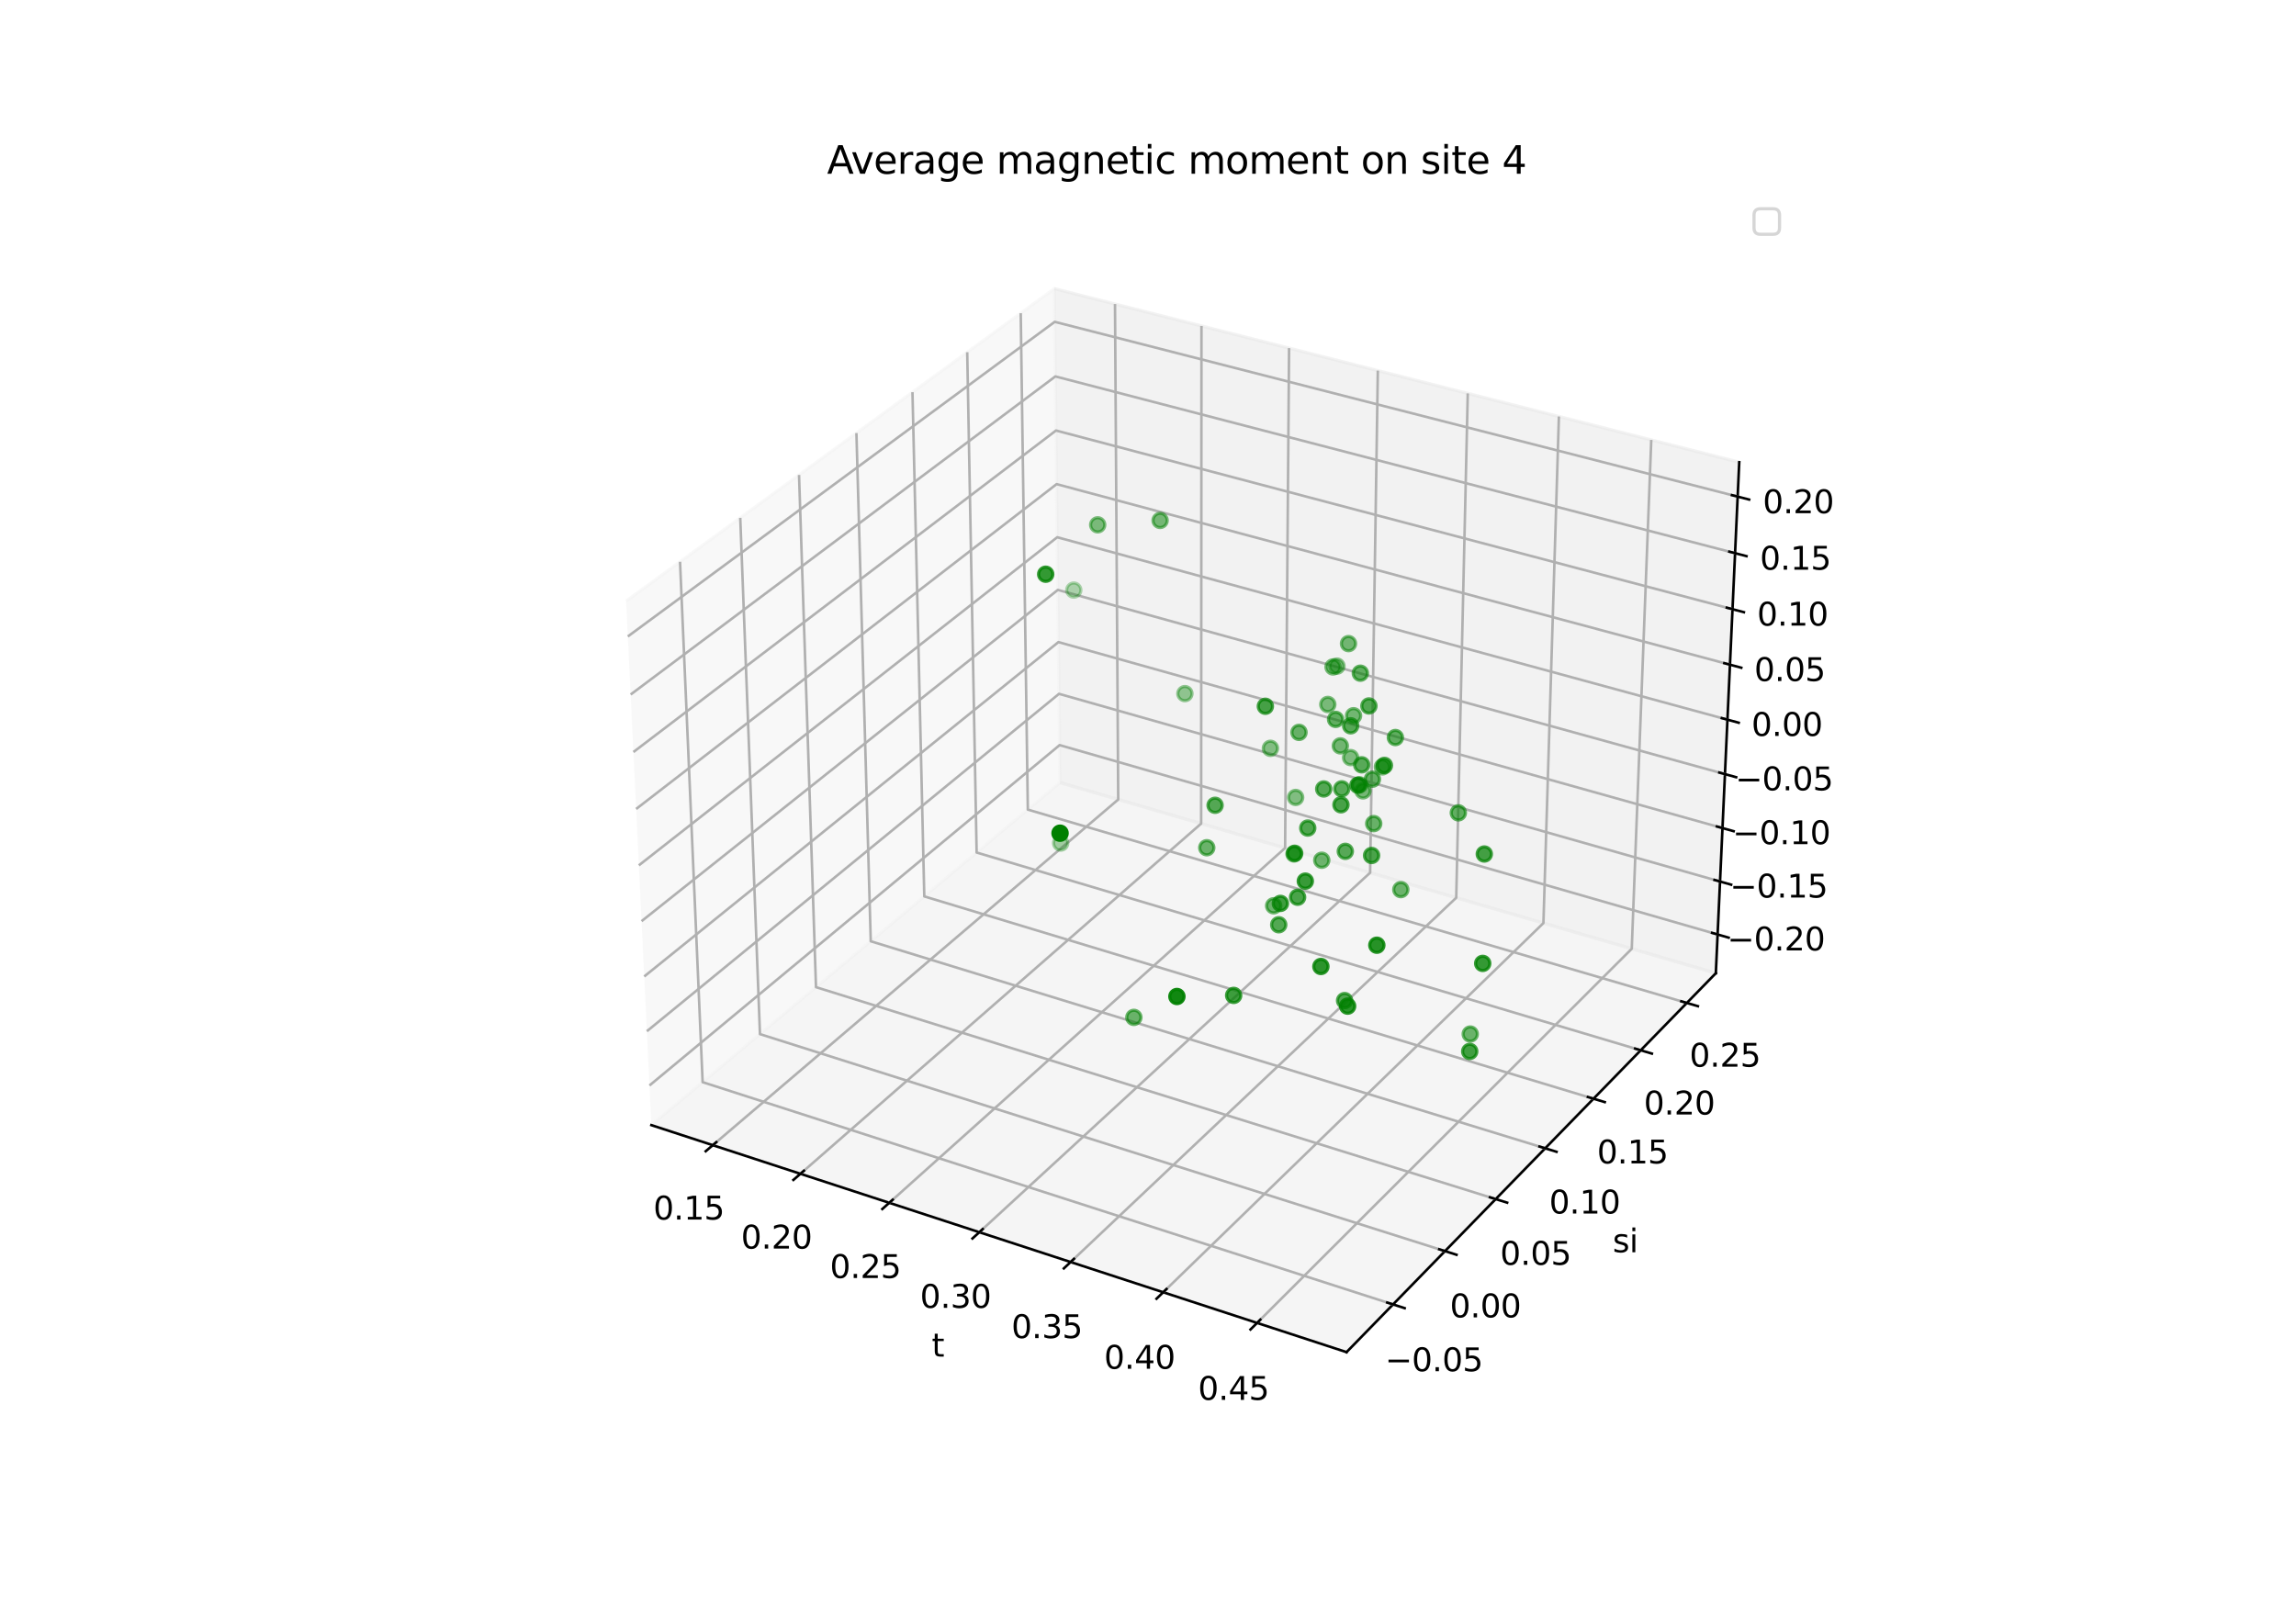 <?xml version="1.0" encoding="utf-8" standalone="no"?>
<!DOCTYPE svg PUBLIC "-//W3C//DTD SVG 1.1//EN"
  "http://www.w3.org/Graphics/SVG/1.1/DTD/svg11.dtd">
<svg xmlns:xlink="http://www.w3.org/1999/xlink" width="720pt" height="504pt" viewBox="0 0 720 504" xmlns="http://www.w3.org/2000/svg" version="1.1">
 <defs>
  <style type="text/css">*{stroke-linejoin: round; stroke-linecap: butt}</style>
 </defs>
 <g id="figure_1">
  <g id="patch_1">
   <path d="M 0 504 
L 720 504 
L 720 0 
L 0 0 
z
" style="fill: #ffffff"/>
  </g>
  <g id="patch_2">
   <path d="M 174.96 448.56 
L 563.04 448.56 
L 563.04 60.48 
L 174.96 60.48 
z
" style="fill: #ffffff"/>
  </g>
  <g id="pane3d_1">
   <g id="patch_3">
    <path d="M 204.263 352.872 
L 332.419 245.448 
L 330.638 90.525 
L 196.348 188.523 
" style="fill: #f2f2f2; opacity: 0.5; stroke: #f2f2f2; stroke-linejoin: miter"/>
   </g>
  </g>
  <g id="pane3d_2">
   <g id="patch_4">
    <path d="M 332.419 245.448 
L 538.065 305.222 
L 545.404 144.961 
L 330.638 90.525 
" style="fill: #e6e6e6; opacity: 0.5; stroke: #e6e6e6; stroke-linejoin: miter"/>
   </g>
  </g>
  <g id="pane3d_3">
   <g id="patch_5">
    <path d="M 204.263 352.872 
L 422.257 424.069 
L 538.065 305.222 
L 332.419 245.448 
" style="fill: #ececec; opacity: 0.5; stroke: #ececec; stroke-linejoin: miter"/>
   </g>
  </g>
  <g id="axis3d_1">
   <g id="line2d_1">
    <path d="M 204.263 352.872 
L 422.257 424.069 
" style="fill: none; stroke: #000000; stroke-width: 0.8; stroke-linecap: square"/>
   </g>
   <g id="text_1">
    <!-- t -->
    <g transform="translate(292.177 425.472) scale(0.1 -0.1)">
     <defs>
      <path id="DejaVuSans-74" d="M 1172 4494 
L 1172 3500 
L 2356 3500 
L 2356 3053 
L 1172 3053 
L 1172 1153 
Q 1172 725 1289 603 
Q 1406 481 1766 481 
L 2356 481 
L 2356 0 
L 1766 0 
Q 1100 0 847 248 
Q 594 497 594 1153 
L 594 3053 
L 172 3053 
L 172 3500 
L 594 3500 
L 594 4494 
L 1172 4494 
z
" transform="scale(0.016)"/>
     </defs>
     <use xlink:href="#DejaVuSans-74"/>
    </g>
   </g>
   <g id="Line3DCollection_1">
    <path d="M 223.521 359.162 
L 350.66 250.75 
L 349.651 95.344 
" style="fill: none; stroke: #b0b0b0; stroke-width: 0.8"/>
    <path d="M 251.001 368.137 
L 376.663 258.308 
L 376.768 102.217 
" style="fill: none; stroke: #b0b0b0; stroke-width: 0.8"/>
    <path d="M 278.857 377.235 
L 402.993 265.961 
L 404.239 109.18 
" style="fill: none; stroke: #b0b0b0; stroke-width: 0.8"/>
    <path d="M 307.097 386.458 
L 429.655 273.711 
L 432.073 116.235 
" style="fill: none; stroke: #b0b0b0; stroke-width: 0.8"/>
    <path d="M 335.729 395.809 
L 456.656 281.559 
L 460.276 123.384 
" style="fill: none; stroke: #b0b0b0; stroke-width: 0.8"/>
    <path d="M 364.76 405.29 
L 484.002 289.507 
L 488.855 130.628 
" style="fill: none; stroke: #b0b0b0; stroke-width: 0.8"/>
    <path d="M 394.2 414.906 
L 511.699 297.558 
L 517.818 137.969 
" style="fill: none; stroke: #b0b0b0; stroke-width: 0.8"/>
   </g>
   <g id="xtick_1">
    <g id="line2d_2">
     <path d="M 224.628 358.217 
L 221.302 361.054 
" style="fill: none; stroke: #000000; stroke-width: 0.8; stroke-linecap: square"/>
    </g>
    <g id="text_2">
     <!-- 0.15 -->
     <g transform="translate(204.872 382.481) scale(0.1 -0.1)">
      <defs>
       <path id="DejaVuSans-30" d="M 2034 4250 
Q 1547 4250 1301 3770 
Q 1056 3291 1056 2328 
Q 1056 1369 1301 889 
Q 1547 409 2034 409 
Q 2525 409 2770 889 
Q 3016 1369 3016 2328 
Q 3016 3291 2770 3770 
Q 2525 4250 2034 4250 
z
M 2034 4750 
Q 2819 4750 3233 4129 
Q 3647 3509 3647 2328 
Q 3647 1150 3233 529 
Q 2819 -91 2034 -91 
Q 1250 -91 836 529 
Q 422 1150 422 2328 
Q 422 3509 836 4129 
Q 1250 4750 2034 4750 
z
" transform="scale(0.016)"/>
       <path id="DejaVuSans-2e" d="M 684 794 
L 1344 794 
L 1344 0 
L 684 0 
L 684 794 
z
" transform="scale(0.016)"/>
       <path id="DejaVuSans-31" d="M 794 531 
L 1825 531 
L 1825 4091 
L 703 3866 
L 703 4441 
L 1819 4666 
L 2450 4666 
L 2450 531 
L 3481 531 
L 3481 0 
L 794 0 
L 794 531 
z
" transform="scale(0.016)"/>
       <path id="DejaVuSans-35" d="M 691 4666 
L 3169 4666 
L 3169 4134 
L 1269 4134 
L 1269 2991 
Q 1406 3038 1543 3061 
Q 1681 3084 1819 3084 
Q 2600 3084 3056 2656 
Q 3513 2228 3513 1497 
Q 3513 744 3044 326 
Q 2575 -91 1722 -91 
Q 1428 -91 1123 -41 
Q 819 9 494 109 
L 494 744 
Q 775 591 1075 516 
Q 1375 441 1709 441 
Q 2250 441 2565 725 
Q 2881 1009 2881 1497 
Q 2881 1984 2565 2268 
Q 2250 2553 1709 2553 
Q 1456 2553 1204 2497 
Q 953 2441 691 2322 
L 691 4666 
z
" transform="scale(0.016)"/>
      </defs>
      <use xlink:href="#DejaVuSans-30"/>
      <use xlink:href="#DejaVuSans-2e" x="63.623"/>
      <use xlink:href="#DejaVuSans-31" x="95.41"/>
      <use xlink:href="#DejaVuSans-35" x="159.033"/>
     </g>
    </g>
   </g>
   <g id="xtick_2">
    <g id="line2d_3">
     <path d="M 252.096 367.18 
L 248.806 370.055 
" style="fill: none; stroke: #000000; stroke-width: 0.8; stroke-linecap: square"/>
    </g>
    <g id="text_3">
     <!-- 0.20 -->
     <g transform="translate(232.372 391.586) scale(0.1 -0.1)">
      <defs>
       <path id="DejaVuSans-32" d="M 1228 531 
L 3431 531 
L 3431 0 
L 469 0 
L 469 531 
Q 828 903 1448 1529 
Q 2069 2156 2228 2338 
Q 2531 2678 2651 2914 
Q 2772 3150 2772 3378 
Q 2772 3750 2511 3984 
Q 2250 4219 1831 4219 
Q 1534 4219 1204 4116 
Q 875 4013 500 3803 
L 500 4441 
Q 881 4594 1212 4672 
Q 1544 4750 1819 4750 
Q 2544 4750 2975 4387 
Q 3406 4025 3406 3419 
Q 3406 3131 3298 2873 
Q 3191 2616 2906 2266 
Q 2828 2175 2409 1742 
Q 1991 1309 1228 531 
z
" transform="scale(0.016)"/>
      </defs>
      <use xlink:href="#DejaVuSans-30"/>
      <use xlink:href="#DejaVuSans-2e" x="63.623"/>
      <use xlink:href="#DejaVuSans-32" x="95.41"/>
      <use xlink:href="#DejaVuSans-30" x="159.033"/>
     </g>
    </g>
   </g>
   <g id="xtick_3">
    <g id="line2d_4">
     <path d="M 279.94 376.264 
L 276.688 379.179 
" style="fill: none; stroke: #000000; stroke-width: 0.8; stroke-linecap: square"/>
    </g>
    <g id="text_4">
     <!-- 0.25 -->
     <g transform="translate(260.248 400.816) scale(0.1 -0.1)">
      <use xlink:href="#DejaVuSans-30"/>
      <use xlink:href="#DejaVuSans-2e" x="63.623"/>
      <use xlink:href="#DejaVuSans-32" x="95.41"/>
      <use xlink:href="#DejaVuSans-35" x="159.033"/>
     </g>
    </g>
   </g>
   <g id="xtick_4">
    <g id="line2d_5">
     <path d="M 308.166 385.474 
L 304.954 388.429 
" style="fill: none; stroke: #000000; stroke-width: 0.8; stroke-linecap: square"/>
    </g>
    <g id="text_5">
     <!-- 0.30 -->
     <g transform="translate(288.51 410.174) scale(0.1 -0.1)">
      <defs>
       <path id="DejaVuSans-33" d="M 2597 2516 
Q 3050 2419 3304 2112 
Q 3559 1806 3559 1356 
Q 3559 666 3084 287 
Q 2609 -91 1734 -91 
Q 1441 -91 1130 -33 
Q 819 25 488 141 
L 488 750 
Q 750 597 1062 519 
Q 1375 441 1716 441 
Q 2309 441 2620 675 
Q 2931 909 2931 1356 
Q 2931 1769 2642 2001 
Q 2353 2234 1838 2234 
L 1294 2234 
L 1294 2753 
L 1863 2753 
Q 2328 2753 2575 2939 
Q 2822 3125 2822 3475 
Q 2822 3834 2567 4026 
Q 2313 4219 1838 4219 
Q 1578 4219 1281 4162 
Q 984 4106 628 3988 
L 628 4550 
Q 988 4650 1302 4700 
Q 1616 4750 1894 4750 
Q 2613 4750 3031 4423 
Q 3450 4097 3450 3541 
Q 3450 3153 3228 2886 
Q 3006 2619 2597 2516 
z
" transform="scale(0.016)"/>
      </defs>
      <use xlink:href="#DejaVuSans-30"/>
      <use xlink:href="#DejaVuSans-2e" x="63.623"/>
      <use xlink:href="#DejaVuSans-33" x="95.41"/>
      <use xlink:href="#DejaVuSans-30" x="159.033"/>
     </g>
    </g>
   </g>
   <g id="xtick_5">
    <g id="line2d_6">
     <path d="M 336.784 394.812 
L 333.613 397.808 
" style="fill: none; stroke: #000000; stroke-width: 0.8; stroke-linecap: square"/>
    </g>
    <g id="text_6">
     <!-- 0.35 -->
     <g transform="translate(317.165 419.662) scale(0.1 -0.1)">
      <use xlink:href="#DejaVuSans-30"/>
      <use xlink:href="#DejaVuSans-2e" x="63.623"/>
      <use xlink:href="#DejaVuSans-33" x="95.41"/>
      <use xlink:href="#DejaVuSans-35" x="159.033"/>
     </g>
    </g>
   </g>
   <g id="xtick_6">
    <g id="line2d_7">
     <path d="M 365.802 404.279 
L 362.673 407.317 
" style="fill: none; stroke: #000000; stroke-width: 0.8; stroke-linecap: square"/>
    </g>
    <g id="text_7">
     <!-- 0.40 -->
     <g transform="translate(346.221 429.282) scale(0.1 -0.1)">
      <defs>
       <path id="DejaVuSans-34" d="M 2419 4116 
L 825 1625 
L 2419 1625 
L 2419 4116 
z
M 2253 4666 
L 3047 4666 
L 3047 1625 
L 3713 1625 
L 3713 1100 
L 3047 1100 
L 3047 0 
L 2419 0 
L 2419 1100 
L 313 1100 
L 313 1709 
L 2253 4666 
z
" transform="scale(0.016)"/>
      </defs>
      <use xlink:href="#DejaVuSans-30"/>
      <use xlink:href="#DejaVuSans-2e" x="63.623"/>
      <use xlink:href="#DejaVuSans-34" x="95.41"/>
      <use xlink:href="#DejaVuSans-30" x="159.033"/>
     </g>
    </g>
   </g>
   <g id="xtick_7">
    <g id="line2d_8">
     <path d="M 395.227 413.88 
L 392.142 416.961 
" style="fill: none; stroke: #000000; stroke-width: 0.8; stroke-linecap: square"/>
    </g>
    <g id="text_8">
     <!-- 0.45 -->
     <g transform="translate(375.687 439.038) scale(0.1 -0.1)">
      <use xlink:href="#DejaVuSans-30"/>
      <use xlink:href="#DejaVuSans-2e" x="63.623"/>
      <use xlink:href="#DejaVuSans-34" x="95.41"/>
      <use xlink:href="#DejaVuSans-35" x="159.033"/>
     </g>
    </g>
   </g>
  </g>
  <g id="axis3d_2">
   <g id="line2d_9">
    <path d="M 538.065 305.222 
L 422.257 424.069 
" style="fill: none; stroke: #000000; stroke-width: 0.8; stroke-linecap: square"/>
   </g>
   <g id="text_9">
    <!-- si -->
    <g transform="translate(505.72 392.744) scale(0.1 -0.1)">
     <defs>
      <path id="DejaVuSans-73" d="M 2834 3397 
L 2834 2853 
Q 2591 2978 2328 3040 
Q 2066 3103 1784 3103 
Q 1356 3103 1142 2972 
Q 928 2841 928 2578 
Q 928 2378 1081 2264 
Q 1234 2150 1697 2047 
L 1894 2003 
Q 2506 1872 2764 1633 
Q 3022 1394 3022 966 
Q 3022 478 2636 193 
Q 2250 -91 1575 -91 
Q 1294 -91 989 -36 
Q 684 19 347 128 
L 347 722 
Q 666 556 975 473 
Q 1284 391 1588 391 
Q 1994 391 2212 530 
Q 2431 669 2431 922 
Q 2431 1156 2273 1281 
Q 2116 1406 1581 1522 
L 1381 1569 
Q 847 1681 609 1914 
Q 372 2147 372 2553 
Q 372 3047 722 3315 
Q 1072 3584 1716 3584 
Q 2034 3584 2315 3537 
Q 2597 3491 2834 3397 
z
" transform="scale(0.016)"/>
      <path id="DejaVuSans-69" d="M 603 3500 
L 1178 3500 
L 1178 0 
L 603 0 
L 603 3500 
z
M 603 4863 
L 1178 4863 
L 1178 4134 
L 603 4134 
L 603 4863 
z
" transform="scale(0.016)"/>
     </defs>
     <use xlink:href="#DejaVuSans-73"/>
     <use xlink:href="#DejaVuSans-69" x="52.1"/>
    </g>
   </g>
   <g id="Line3DCollection_2">
    <path d="M 213.25 176.189 
L 220.339 339.397 
L 436.84 409.103 
" style="fill: none; stroke: #b0b0b0; stroke-width: 0.8"/>
    <path d="M 232.134 162.408 
L 238.319 324.325 
L 453.132 392.384 
" style="fill: none; stroke: #b0b0b0; stroke-width: 0.8"/>
    <path d="M 250.567 148.957 
L 255.888 309.599 
L 469.031 376.067 
" style="fill: none; stroke: #b0b0b0; stroke-width: 0.8"/>
    <path d="M 268.564 135.824 
L 273.059 295.206 
L 484.552 360.14 
" style="fill: none; stroke: #b0b0b0; stroke-width: 0.8"/>
    <path d="M 286.14 122.997 
L 289.846 281.135 
L 499.707 344.586 
" style="fill: none; stroke: #b0b0b0; stroke-width: 0.8"/>
    <path d="M 303.31 110.467 
L 306.261 267.375 
L 514.51 329.395 
" style="fill: none; stroke: #b0b0b0; stroke-width: 0.8"/>
    <path d="M 320.088 98.223 
L 322.316 253.917 
L 528.972 314.553 
" style="fill: none; stroke: #b0b0b0; stroke-width: 0.8"/>
   </g>
   <g id="xtick_8">
    <g id="line2d_10">
     <path d="M 435.016 408.516 
L 440.493 410.279 
" style="fill: none; stroke: #000000; stroke-width: 0.8; stroke-linecap: square"/>
    </g>
    <g id="text_10">
     <!-- −0.05 -->
     <g transform="translate(434.336 430.054) scale(0.1 -0.1)">
      <defs>
       <path id="DejaVuSans-2212" d="M 678 2272 
L 4684 2272 
L 4684 1741 
L 678 1741 
L 678 2272 
z
" transform="scale(0.016)"/>
      </defs>
      <use xlink:href="#DejaVuSans-2212"/>
      <use xlink:href="#DejaVuSans-30" x="83.789"/>
      <use xlink:href="#DejaVuSans-2e" x="147.412"/>
      <use xlink:href="#DejaVuSans-30" x="179.199"/>
      <use xlink:href="#DejaVuSans-35" x="242.822"/>
     </g>
    </g>
   </g>
   <g id="xtick_9">
    <g id="line2d_11">
     <path d="M 451.323 391.811 
L 456.754 393.531 
" style="fill: none; stroke: #000000; stroke-width: 0.8; stroke-linecap: square"/>
    </g>
    <g id="text_11">
     <!-- 0.00 -->
     <g transform="translate(454.667 413.165) scale(0.1 -0.1)">
      <use xlink:href="#DejaVuSans-30"/>
      <use xlink:href="#DejaVuSans-2e" x="63.623"/>
      <use xlink:href="#DejaVuSans-30" x="95.41"/>
      <use xlink:href="#DejaVuSans-30" x="159.033"/>
     </g>
    </g>
   </g>
   <g id="xtick_10">
    <g id="line2d_12">
     <path d="M 467.238 375.508 
L 472.623 377.187 
" style="fill: none; stroke: #000000; stroke-width: 0.8; stroke-linecap: square"/>
    </g>
    <g id="text_12">
     <!-- 0.05 -->
     <g transform="translate(470.42 396.683) scale(0.1 -0.1)">
      <use xlink:href="#DejaVuSans-30"/>
      <use xlink:href="#DejaVuSans-2e" x="63.623"/>
      <use xlink:href="#DejaVuSans-30" x="95.41"/>
      <use xlink:href="#DejaVuSans-35" x="159.033"/>
     </g>
    </g>
   </g>
   <g id="xtick_11">
    <g id="line2d_13">
     <path d="M 482.773 359.593 
L 488.113 361.233 
" style="fill: none; stroke: #000000; stroke-width: 0.8; stroke-linecap: square"/>
    </g>
    <g id="text_13">
     <!-- 0.10 -->
     <g transform="translate(485.798 380.594) scale(0.1 -0.1)">
      <use xlink:href="#DejaVuSans-30"/>
      <use xlink:href="#DejaVuSans-2e" x="63.623"/>
      <use xlink:href="#DejaVuSans-31" x="95.41"/>
      <use xlink:href="#DejaVuSans-30" x="159.033"/>
     </g>
    </g>
   </g>
   <g id="xtick_12">
    <g id="line2d_14">
     <path d="M 497.943 344.053 
L 503.239 345.654 
" style="fill: none; stroke: #000000; stroke-width: 0.8; stroke-linecap: square"/>
    </g>
    <g id="text_14">
     <!-- 0.15 -->
     <g transform="translate(500.813 364.884) scale(0.1 -0.1)">
      <use xlink:href="#DejaVuSans-30"/>
      <use xlink:href="#DejaVuSans-2e" x="63.623"/>
      <use xlink:href="#DejaVuSans-31" x="95.41"/>
      <use xlink:href="#DejaVuSans-35" x="159.033"/>
     </g>
    </g>
   </g>
   <g id="xtick_13">
    <g id="line2d_15">
     <path d="M 512.761 328.874 
L 518.013 330.438 
" style="fill: none; stroke: #000000; stroke-width: 0.8; stroke-linecap: square"/>
    </g>
    <g id="text_15">
     <!-- 0.20 -->
     <g transform="translate(515.479 349.539) scale(0.1 -0.1)">
      <use xlink:href="#DejaVuSans-30"/>
      <use xlink:href="#DejaVuSans-2e" x="63.623"/>
      <use xlink:href="#DejaVuSans-32" x="95.41"/>
      <use xlink:href="#DejaVuSans-30" x="159.033"/>
     </g>
    </g>
   </g>
   <g id="xtick_14">
    <g id="line2d_16">
     <path d="M 527.237 314.044 
L 532.447 315.572 
" style="fill: none; stroke: #000000; stroke-width: 0.8; stroke-linecap: square"/>
    </g>
    <g id="text_16">
     <!-- 0.25 -->
     <g transform="translate(529.808 334.546) scale(0.1 -0.1)">
      <use xlink:href="#DejaVuSans-30"/>
      <use xlink:href="#DejaVuSans-2e" x="63.623"/>
      <use xlink:href="#DejaVuSans-32" x="95.41"/>
      <use xlink:href="#DejaVuSans-35" x="159.033"/>
     </g>
    </g>
   </g>
  </g>
  <g id="axis3d_3">
   <g id="line2d_17">
    <path d="M 538.065 305.222 
L 545.404 144.961 
" style="fill: none; stroke: #000000; stroke-width: 0.8; stroke-linecap: square"/>
   </g>
   <g id="Line3DCollection_3">
    <path d="M 538.621 293.078 
L 332.284 233.686 
L 203.664 340.438 
" style="fill: none; stroke: #b0b0b0; stroke-width: 0.8"/>
    <path d="M 539.382 276.468 
L 332.099 217.605 
L 202.845 323.426 
" style="fill: none; stroke: #b0b0b0; stroke-width: 0.8"/>
    <path d="M 540.15 259.704 
L 331.913 201.38 
L 202.018 306.25 
" style="fill: none; stroke: #b0b0b0; stroke-width: 0.8"/>
    <path d="M 540.924 242.784 
L 331.724 185.012 
L 201.182 288.907 
" style="fill: none; stroke: #b0b0b0; stroke-width: 0.8"/>
    <path d="M 541.706 225.704 
L 331.535 168.497 
L 200.339 271.395 
" style="fill: none; stroke: #b0b0b0; stroke-width: 0.8"/>
    <path d="M 542.496 208.464 
L 331.343 151.834 
L 199.488 253.712 
" style="fill: none; stroke: #b0b0b0; stroke-width: 0.8"/>
    <path d="M 543.293 191.06 
L 331.15 135.021 
L 198.628 235.855 
" style="fill: none; stroke: #b0b0b0; stroke-width: 0.8"/>
    <path d="M 544.098 173.491 
L 330.954 118.056 
L 197.759 217.821 
" style="fill: none; stroke: #b0b0b0; stroke-width: 0.8"/>
    <path d="M 544.91 155.753 
L 330.758 100.936 
L 196.882 199.608 
" style="fill: none; stroke: #b0b0b0; stroke-width: 0.8"/>
   </g>
   <g id="xtick_15">
    <g id="line2d_18">
     <path d="M 536.889 292.579 
L 542.089 294.076 
" style="fill: none; stroke: #000000; stroke-width: 0.8; stroke-linecap: square"/>
    </g>
    <g id="text_17">
     <!-- −0.20 -->
     <g transform="translate(541.625 298.085) scale(0.1 -0.1)">
      <use xlink:href="#DejaVuSans-2212"/>
      <use xlink:href="#DejaVuSans-30" x="83.789"/>
      <use xlink:href="#DejaVuSans-2e" x="147.412"/>
      <use xlink:href="#DejaVuSans-32" x="179.199"/>
      <use xlink:href="#DejaVuSans-30" x="242.822"/>
     </g>
    </g>
   </g>
   <g id="xtick_16">
    <g id="line2d_19">
     <path d="M 537.642 275.974 
L 542.867 277.458 
" style="fill: none; stroke: #000000; stroke-width: 0.8; stroke-linecap: square"/>
    </g>
    <g id="text_18">
     <!-- −0.15 -->
     <g transform="translate(542.469 281.498) scale(0.1 -0.1)">
      <use xlink:href="#DejaVuSans-2212"/>
      <use xlink:href="#DejaVuSans-30" x="83.789"/>
      <use xlink:href="#DejaVuSans-2e" x="147.412"/>
      <use xlink:href="#DejaVuSans-31" x="179.199"/>
      <use xlink:href="#DejaVuSans-35" x="242.822"/>
     </g>
    </g>
   </g>
   <g id="xtick_17">
    <g id="line2d_20">
     <path d="M 538.401 259.215 
L 543.651 260.685 
" style="fill: none; stroke: #000000; stroke-width: 0.8; stroke-linecap: square"/>
    </g>
    <g id="text_19">
     <!-- −0.10 -->
     <g transform="translate(543.32 264.757) scale(0.1 -0.1)">
      <use xlink:href="#DejaVuSans-2212"/>
      <use xlink:href="#DejaVuSans-30" x="83.789"/>
      <use xlink:href="#DejaVuSans-2e" x="147.412"/>
      <use xlink:href="#DejaVuSans-31" x="179.199"/>
      <use xlink:href="#DejaVuSans-30" x="242.822"/>
     </g>
    </g>
   </g>
   <g id="xtick_18">
    <g id="line2d_21">
     <path d="M 539.167 242.299 
L 544.443 243.755 
" style="fill: none; stroke: #000000; stroke-width: 0.8; stroke-linecap: square"/>
    </g>
    <g id="text_20">
     <!-- −0.05 -->
     <g transform="translate(544.18 247.86) scale(0.1 -0.1)">
      <use xlink:href="#DejaVuSans-2212"/>
      <use xlink:href="#DejaVuSans-30" x="83.789"/>
      <use xlink:href="#DejaVuSans-2e" x="147.412"/>
      <use xlink:href="#DejaVuSans-30" x="179.199"/>
      <use xlink:href="#DejaVuSans-35" x="242.822"/>
     </g>
    </g>
   </g>
   <g id="xtick_19">
    <g id="line2d_22">
     <path d="M 539.941 225.224 
L 545.242 226.667 
" style="fill: none; stroke: #000000; stroke-width: 0.8; stroke-linecap: square"/>
    </g>
    <g id="text_21">
     <!-- 0.00 -->
     <g transform="translate(549.237 230.805) scale(0.1 -0.1)">
      <use xlink:href="#DejaVuSans-30"/>
      <use xlink:href="#DejaVuSans-2e" x="63.623"/>
      <use xlink:href="#DejaVuSans-30" x="95.41"/>
      <use xlink:href="#DejaVuSans-30" x="159.033"/>
     </g>
    </g>
   </g>
   <g id="xtick_20">
    <g id="line2d_23">
     <path d="M 540.722 207.988 
L 546.049 209.417 
" style="fill: none; stroke: #000000; stroke-width: 0.8; stroke-linecap: square"/>
    </g>
    <g id="text_22">
     <!-- 0.05 -->
     <g transform="translate(550.113 213.589) scale(0.1 -0.1)">
      <use xlink:href="#DejaVuSans-30"/>
      <use xlink:href="#DejaVuSans-2e" x="63.623"/>
      <use xlink:href="#DejaVuSans-30" x="95.41"/>
      <use xlink:href="#DejaVuSans-35" x="159.033"/>
     </g>
    </g>
   </g>
   <g id="xtick_21">
    <g id="line2d_24">
     <path d="M 541.51 190.589 
L 546.864 192.003 
" style="fill: none; stroke: #000000; stroke-width: 0.8; stroke-linecap: square"/>
    </g>
    <g id="text_23">
     <!-- 0.10 -->
     <g transform="translate(550.997 196.21) scale(0.1 -0.1)">
      <use xlink:href="#DejaVuSans-30"/>
      <use xlink:href="#DejaVuSans-2e" x="63.623"/>
      <use xlink:href="#DejaVuSans-31" x="95.41"/>
      <use xlink:href="#DejaVuSans-30" x="159.033"/>
     </g>
    </g>
   </g>
   <g id="xtick_22">
    <g id="line2d_25">
     <path d="M 542.306 173.025 
L 547.686 174.424 
" style="fill: none; stroke: #000000; stroke-width: 0.8; stroke-linecap: square"/>
    </g>
    <g id="text_24">
     <!-- 0.15 -->
     <g transform="translate(551.889 178.667) scale(0.1 -0.1)">
      <use xlink:href="#DejaVuSans-30"/>
      <use xlink:href="#DejaVuSans-2e" x="63.623"/>
      <use xlink:href="#DejaVuSans-31" x="95.41"/>
      <use xlink:href="#DejaVuSans-35" x="159.033"/>
     </g>
    </g>
   </g>
   <g id="xtick_23">
    <g id="line2d_26">
     <path d="M 543.109 155.292 
L 548.516 156.676 
" style="fill: none; stroke: #000000; stroke-width: 0.8; stroke-linecap: square"/>
    </g>
    <g id="text_25">
     <!-- 0.20 -->
     <g transform="translate(552.79 160.956) scale(0.1 -0.1)">
      <use xlink:href="#DejaVuSans-30"/>
      <use xlink:href="#DejaVuSans-2e" x="63.623"/>
      <use xlink:href="#DejaVuSans-32" x="95.41"/>
      <use xlink:href="#DejaVuSans-30" x="159.033"/>
     </g>
    </g>
   </g>
  </g>
  <g id="axes_1">
   <g id="Path3DCollection_1">
    <defs>
     <path id="C0_0_f63c7f9930" d="M 0 2.236 
C 0.593 2.236 1.162 2 1.581 1.581 
C 2 1.162 2.236 0.593 2.236 -0 
C 2.236 -0.593 2 -1.162 1.581 -1.581 
C 1.162 -2 0.593 -2.236 0 -2.236 
C -0.593 -2.236 -1.162 -2 -1.581 -1.581 
C -2 -1.162 -2.236 -0.593 -2.236 0 
C -2.236 0.593 -2 1.162 -1.581 1.581 
C -1.162 2 -0.593 2.236 0 2.236 
z
"/>
    </defs>
    <g clip-path="url(#pe83f31dc68)">
     <use xlink:href="#C0_0_f63c7f9930" x="336.727" y="185.07" style="fill: #008000; fill-opacity: 0.3; stroke: #008000; stroke-opacity: 0.3"/>
    </g>
    <g clip-path="url(#pe83f31dc68)">
     <use xlink:href="#C0_0_f63c7f9930" x="332.614" y="264.409" style="fill: #008000; fill-opacity: 0.341; stroke: #008000; stroke-opacity: 0.341"/>
    </g>
    <g clip-path="url(#pe83f31dc68)">
     <use xlink:href="#C0_0_f63c7f9930" x="371.571" y="217.535" style="fill: #008000; fill-opacity: 0.409; stroke: #008000; stroke-opacity: 0.409"/>
    </g>
    <g clip-path="url(#pe83f31dc68)">
     <use xlink:href="#C0_0_f63c7f9930" x="419.243" y="208.917" style="fill: #008000; fill-opacity: 0.458; stroke: #008000; stroke-opacity: 0.458"/>
    </g>
    <g clip-path="url(#pe83f31dc68)">
     <use xlink:href="#C0_0_f63c7f9930" x="398.388" y="234.691" style="fill: #008000; fill-opacity: 0.462; stroke: #008000; stroke-opacity: 0.462"/>
    </g>
    <g clip-path="url(#pe83f31dc68)">
     <use xlink:href="#C0_0_f63c7f9930" x="406.298" y="250.102" style="fill: #008000; fill-opacity: 0.467; stroke: #008000; stroke-opacity: 0.467"/>
    </g>
    <g clip-path="url(#pe83f31dc68)">
     <use xlink:href="#C0_0_f63c7f9930" x="423.536" y="237.603" style="fill: #008000; fill-opacity: 0.479; stroke: #008000; stroke-opacity: 0.479"/>
    </g>
    <g clip-path="url(#pe83f31dc68)">
     <use xlink:href="#C0_0_f63c7f9930" x="344.224" y="164.6" style="fill: #008000; fill-opacity: 0.495; stroke: #008000; stroke-opacity: 0.495"/>
    </g>
    <g clip-path="url(#pe83f31dc68)">
     <use xlink:href="#C0_0_f63c7f9930" x="416.381" y="220.933" style="fill: #008000; fill-opacity: 0.502; stroke: #008000; stroke-opacity: 0.502"/>
    </g>
    <g clip-path="url(#pe83f31dc68)">
     <use xlink:href="#C0_0_f63c7f9930" x="363.798" y="163.223" style="fill: #008000; fill-opacity: 0.513; stroke: #008000; stroke-opacity: 0.513"/>
    </g>
    <g clip-path="url(#pe83f31dc68)">
     <use xlink:href="#C0_0_f63c7f9930" x="427.424" y="248.037" style="fill: #008000; fill-opacity: 0.518; stroke: #008000; stroke-opacity: 0.518"/>
    </g>
    <g clip-path="url(#pe83f31dc68)">
     <use xlink:href="#C0_0_f63c7f9930" x="418.025" y="209.177" style="fill: #008000; fill-opacity: 0.52; stroke: #008000; stroke-opacity: 0.52"/>
    </g>
    <g clip-path="url(#pe83f31dc68)">
     <use xlink:href="#C0_0_f63c7f9930" x="433.509" y="240.52" style="fill: #008000; fill-opacity: 0.527; stroke: #008000; stroke-opacity: 0.527"/>
    </g>
    <g clip-path="url(#pe83f31dc68)">
     <use xlink:href="#C0_0_f63c7f9930" x="422.875" y="201.857" style="fill: #008000; fill-opacity: 0.528; stroke: #008000; stroke-opacity: 0.528"/>
    </g>
    <g clip-path="url(#pe83f31dc68)">
     <use xlink:href="#C0_0_f63c7f9930" x="424.457" y="224.467" style="fill: #008000; fill-opacity: 0.53; stroke: #008000; stroke-opacity: 0.53"/>
    </g>
    <g clip-path="url(#pe83f31dc68)">
     <use xlink:href="#C0_0_f63c7f9930" x="420.313" y="233.922" style="fill: #008000; fill-opacity: 0.533; stroke: #008000; stroke-opacity: 0.533"/>
    </g>
    <g clip-path="url(#pe83f31dc68)">
     <use xlink:href="#C0_0_f63c7f9930" x="405.789" y="267.821" style="fill: #008000; fill-opacity: 0.544; stroke: #008000; stroke-opacity: 0.544"/>
    </g>
    <g clip-path="url(#pe83f31dc68)">
     <use xlink:href="#C0_0_f63c7f9930" x="414.491" y="269.792" style="fill: #008000; fill-opacity: 0.547; stroke: #008000; stroke-opacity: 0.547"/>
    </g>
    <g clip-path="url(#pe83f31dc68)">
     <use xlink:href="#C0_0_f63c7f9930" x="439.282" y="279.005" style="fill: #008000; fill-opacity: 0.559; stroke: #008000; stroke-opacity: 0.559"/>
    </g>
    <g clip-path="url(#pe83f31dc68)">
     <use xlink:href="#C0_0_f63c7f9930" x="399.411" y="284.078" style="fill: #008000; fill-opacity: 0.568; stroke: #008000; stroke-opacity: 0.568"/>
    </g>
    <g clip-path="url(#pe83f31dc68)">
     <use xlink:href="#C0_0_f63c7f9930" x="378.434" y="265.871" style="fill: #008000; fill-opacity: 0.568; stroke: #008000; stroke-opacity: 0.568"/>
    </g>
    <g clip-path="url(#pe83f31dc68)">
     <use xlink:href="#C0_0_f63c7f9930" x="430.781" y="258.3" style="fill: #008000; fill-opacity: 0.569; stroke: #008000; stroke-opacity: 0.569"/>
    </g>
    <g clip-path="url(#pe83f31dc68)">
     <use xlink:href="#C0_0_f63c7f9930" x="461.051" y="324.308" style="fill: #008000; fill-opacity: 0.569; stroke: #008000; stroke-opacity: 0.569"/>
    </g>
    <g clip-path="url(#pe83f31dc68)">
     <use xlink:href="#C0_0_f63c7f9930" x="355.568" y="319.08" style="fill: #008000; fill-opacity: 0.571; stroke: #008000; stroke-opacity: 0.571"/>
    </g>
    <g clip-path="url(#pe83f31dc68)">
     <use xlink:href="#C0_0_f63c7f9930" x="407.353" y="229.696" style="fill: #008000; fill-opacity: 0.572; stroke: #008000; stroke-opacity: 0.572"/>
    </g>
    <g clip-path="url(#pe83f31dc68)">
     <use xlink:href="#C0_0_f63c7f9930" x="426.299" y="246.148" style="fill: #008000; fill-opacity: 0.58; stroke: #008000; stroke-opacity: 0.58"/>
    </g>
    <g clip-path="url(#pe83f31dc68)">
     <use xlink:href="#C0_0_f63c7f9930" x="430.375" y="244.371" style="fill: #008000; fill-opacity: 0.591; stroke: #008000; stroke-opacity: 0.591"/>
    </g>
    <g clip-path="url(#pe83f31dc68)">
     <use xlink:href="#C0_0_f63c7f9930" x="418.83" y="225.619" style="fill: #008000; fill-opacity: 0.6; stroke: #008000; stroke-opacity: 0.6"/>
    </g>
    <g clip-path="url(#pe83f31dc68)">
     <use xlink:href="#C0_0_f63c7f9930" x="457.317" y="254.929" style="fill: #008000; fill-opacity: 0.601; stroke: #008000; stroke-opacity: 0.601"/>
    </g>
    <g clip-path="url(#pe83f31dc68)">
     <use xlink:href="#C0_0_f63c7f9930" x="426.591" y="211.133" style="fill: #008000; fill-opacity: 0.604; stroke: #008000; stroke-opacity: 0.604"/>
    </g>
    <g clip-path="url(#pe83f31dc68)">
     <use xlink:href="#C0_0_f63c7f9930" x="437.577" y="231.31" style="fill: #008000; fill-opacity: 0.609; stroke: #008000; stroke-opacity: 0.609"/>
    </g>
    <g clip-path="url(#pe83f31dc68)">
     <use xlink:href="#C0_0_f63c7f9930" x="420.759" y="247.395" style="fill: #008000; fill-opacity: 0.631; stroke: #008000; stroke-opacity: 0.631"/>
    </g>
    <g clip-path="url(#pe83f31dc68)">
     <use xlink:href="#C0_0_f63c7f9930" x="427.017" y="239.863" style="fill: #008000; fill-opacity: 0.634; stroke: #008000; stroke-opacity: 0.634"/>
    </g>
    <g clip-path="url(#pe83f31dc68)">
     <use xlink:href="#C0_0_f63c7f9930" x="421.876" y="267.003" style="fill: #008000; fill-opacity: 0.637; stroke: #008000; stroke-opacity: 0.637"/>
    </g>
    <g clip-path="url(#pe83f31dc68)">
     <use xlink:href="#C0_0_f63c7f9930" x="423.559" y="227.628" style="fill: #008000; fill-opacity: 0.647; stroke: #008000; stroke-opacity: 0.647"/>
    </g>
    <g clip-path="url(#pe83f31dc68)">
     <use xlink:href="#C0_0_f63c7f9930" x="381.036" y="252.56" style="fill: #008000; fill-opacity: 0.651; stroke: #008000; stroke-opacity: 0.651"/>
    </g>
    <g clip-path="url(#pe83f31dc68)">
     <use xlink:href="#C0_0_f63c7f9930" x="415.102" y="247.442" style="fill: #008000; fill-opacity: 0.651; stroke: #008000; stroke-opacity: 0.651"/>
    </g>
    <g clip-path="url(#pe83f31dc68)">
     <use xlink:href="#C0_0_f63c7f9930" x="429.279" y="221.404" style="fill: #008000; fill-opacity: 0.659; stroke: #008000; stroke-opacity: 0.659"/>
    </g>
    <g clip-path="url(#pe83f31dc68)">
     <use xlink:href="#C0_0_f63c7f9930" x="400.996" y="290.029" style="fill: #008000; fill-opacity: 0.664; stroke: #008000; stroke-opacity: 0.664"/>
    </g>
    <g clip-path="url(#pe83f31dc68)">
     <use xlink:href="#C0_0_f63c7f9930" x="410.097" y="259.701" style="fill: #008000; fill-opacity: 0.67; stroke: #008000; stroke-opacity: 0.67"/>
    </g>
    <g clip-path="url(#pe83f31dc68)">
     <use xlink:href="#C0_0_f63c7f9930" x="421.648" y="313.809" style="fill: #008000; fill-opacity: 0.676; stroke: #008000; stroke-opacity: 0.676"/>
    </g>
    <g clip-path="url(#pe83f31dc68)">
     <use xlink:href="#C0_0_f63c7f9930" x="430.117" y="268.299" style="fill: #008000; fill-opacity: 0.694; stroke: #008000; stroke-opacity: 0.694"/>
    </g>
    <g clip-path="url(#pe83f31dc68)">
     <use xlink:href="#C0_0_f63c7f9930" x="406.911" y="281.401" style="fill: #008000; fill-opacity: 0.698; stroke: #008000; stroke-opacity: 0.698"/>
    </g>
    <g clip-path="url(#pe83f31dc68)">
     <use xlink:href="#C0_0_f63c7f9930" x="425.821" y="246.268" style="fill: #008000; fill-opacity: 0.706; stroke: #008000; stroke-opacity: 0.706"/>
    </g>
    <g clip-path="url(#pe83f31dc68)">
     <use xlink:href="#C0_0_f63c7f9930" x="420.508" y="252.401" style="fill: #008000; fill-opacity: 0.707; stroke: #008000; stroke-opacity: 0.707"/>
    </g>
    <g clip-path="url(#pe83f31dc68)">
     <use xlink:href="#C0_0_f63c7f9930" x="396.802" y="221.506" style="fill: #008000; fill-opacity: 0.708; stroke: #008000; stroke-opacity: 0.708"/>
    </g>
    <g clip-path="url(#pe83f31dc68)">
     <use xlink:href="#C0_0_f63c7f9930" x="434.137" y="240.056" style="fill: #008000; fill-opacity: 0.713; stroke: #008000; stroke-opacity: 0.713"/>
    </g>
    <g clip-path="url(#pe83f31dc68)">
     <use xlink:href="#C0_0_f63c7f9930" x="405.99" y="267.612" style="fill: #008000; fill-opacity: 0.718; stroke: #008000; stroke-opacity: 0.718"/>
    </g>
    <g clip-path="url(#pe83f31dc68)">
     <use xlink:href="#C0_0_f63c7f9930" x="465.462" y="267.843" style="fill: #008000; fill-opacity: 0.722; stroke: #008000; stroke-opacity: 0.722"/>
    </g>
    <g clip-path="url(#pe83f31dc68)">
     <use xlink:href="#C0_0_f63c7f9930" x="460.89" y="329.751" style="fill: #008000; fill-opacity: 0.734; stroke: #008000; stroke-opacity: 0.734"/>
    </g>
    <g clip-path="url(#pe83f31dc68)">
     <use xlink:href="#C0_0_f63c7f9930" x="401.518" y="283.334" style="fill: #008000; fill-opacity: 0.745; stroke: #008000; stroke-opacity: 0.745"/>
    </g>
    <g clip-path="url(#pe83f31dc68)">
     <use xlink:href="#C0_0_f63c7f9930" x="386.864" y="312.186" style="fill: #008000; fill-opacity: 0.748; stroke: #008000; stroke-opacity: 0.748"/>
    </g>
    <g clip-path="url(#pe83f31dc68)">
     <use xlink:href="#C0_0_f63c7f9930" x="409.332" y="276.346" style="fill: #008000; fill-opacity: 0.77; stroke: #008000; stroke-opacity: 0.77"/>
    </g>
    <g clip-path="url(#pe83f31dc68)">
     <use xlink:href="#C0_0_f63c7f9930" x="464.962" y="302.149" style="fill: #008000; fill-opacity: 0.788; stroke: #008000; stroke-opacity: 0.788"/>
    </g>
    <g clip-path="url(#pe83f31dc68)">
     <use xlink:href="#C0_0_f63c7f9930" x="327.92" y="180.091" style="fill: #008000; fill-opacity: 0.795; stroke: #008000; stroke-opacity: 0.795"/>
    </g>
    <g clip-path="url(#pe83f31dc68)">
     <use xlink:href="#C0_0_f63c7f9930" x="414.22" y="303.114" style="fill: #008000; fill-opacity: 0.817; stroke: #008000; stroke-opacity: 0.817"/>
    </g>
    <g clip-path="url(#pe83f31dc68)">
     <use xlink:href="#C0_0_f63c7f9930" x="422.599" y="315.549" style="fill: #008000; fill-opacity: 0.826; stroke: #008000; stroke-opacity: 0.826"/>
    </g>
    <g clip-path="url(#pe83f31dc68)">
     <use xlink:href="#C0_0_f63c7f9930" x="431.761" y="296.445" style="fill: #008000; fill-opacity: 0.837; stroke: #008000; stroke-opacity: 0.837"/>
    </g>
    <g clip-path="url(#pe83f31dc68)">
     <use xlink:href="#C0_0_f63c7f9930" x="369.066" y="312.529" style="fill: #008000; fill-opacity: 0.927; stroke: #008000; stroke-opacity: 0.927"/>
    </g>
    <g clip-path="url(#pe83f31dc68)">
     <use xlink:href="#C0_0_f63c7f9930" x="332.421" y="261.314" style="fill: #008000; stroke: #008000"/>
    </g>
   </g>
   <g id="text_26">
    <!-- Average magnetic moment on site 4 -->
    <g transform="translate(259.349 54.48) scale(0.12 -0.12)">
     <defs>
      <path id="DejaVuSans-41" d="M 2188 4044 
L 1331 1722 
L 3047 1722 
L 2188 4044 
z
M 1831 4666 
L 2547 4666 
L 4325 0 
L 3669 0 
L 3244 1197 
L 1141 1197 
L 716 0 
L 50 0 
L 1831 4666 
z
" transform="scale(0.016)"/>
      <path id="DejaVuSans-76" d="M 191 3500 
L 800 3500 
L 1894 563 
L 2988 3500 
L 3597 3500 
L 2284 0 
L 1503 0 
L 191 3500 
z
" transform="scale(0.016)"/>
      <path id="DejaVuSans-65" d="M 3597 1894 
L 3597 1613 
L 953 1613 
Q 991 1019 1311 708 
Q 1631 397 2203 397 
Q 2534 397 2845 478 
Q 3156 559 3463 722 
L 3463 178 
Q 3153 47 2828 -22 
Q 2503 -91 2169 -91 
Q 1331 -91 842 396 
Q 353 884 353 1716 
Q 353 2575 817 3079 
Q 1281 3584 2069 3584 
Q 2775 3584 3186 3129 
Q 3597 2675 3597 1894 
z
M 3022 2063 
Q 3016 2534 2758 2815 
Q 2500 3097 2075 3097 
Q 1594 3097 1305 2825 
Q 1016 2553 972 2059 
L 3022 2063 
z
" transform="scale(0.016)"/>
      <path id="DejaVuSans-72" d="M 2631 2963 
Q 2534 3019 2420 3045 
Q 2306 3072 2169 3072 
Q 1681 3072 1420 2755 
Q 1159 2438 1159 1844 
L 1159 0 
L 581 0 
L 581 3500 
L 1159 3500 
L 1159 2956 
Q 1341 3275 1631 3429 
Q 1922 3584 2338 3584 
Q 2397 3584 2469 3576 
Q 2541 3569 2628 3553 
L 2631 2963 
z
" transform="scale(0.016)"/>
      <path id="DejaVuSans-61" d="M 2194 1759 
Q 1497 1759 1228 1600 
Q 959 1441 959 1056 
Q 959 750 1161 570 
Q 1363 391 1709 391 
Q 2188 391 2477 730 
Q 2766 1069 2766 1631 
L 2766 1759 
L 2194 1759 
z
M 3341 1997 
L 3341 0 
L 2766 0 
L 2766 531 
Q 2569 213 2275 61 
Q 1981 -91 1556 -91 
Q 1019 -91 701 211 
Q 384 513 384 1019 
Q 384 1609 779 1909 
Q 1175 2209 1959 2209 
L 2766 2209 
L 2766 2266 
Q 2766 2663 2505 2880 
Q 2244 3097 1772 3097 
Q 1472 3097 1187 3025 
Q 903 2953 641 2809 
L 641 3341 
Q 956 3463 1253 3523 
Q 1550 3584 1831 3584 
Q 2591 3584 2966 3190 
Q 3341 2797 3341 1997 
z
" transform="scale(0.016)"/>
      <path id="DejaVuSans-67" d="M 2906 1791 
Q 2906 2416 2648 2759 
Q 2391 3103 1925 3103 
Q 1463 3103 1205 2759 
Q 947 2416 947 1791 
Q 947 1169 1205 825 
Q 1463 481 1925 481 
Q 2391 481 2648 825 
Q 2906 1169 2906 1791 
z
M 3481 434 
Q 3481 -459 3084 -895 
Q 2688 -1331 1869 -1331 
Q 1566 -1331 1297 -1286 
Q 1028 -1241 775 -1147 
L 775 -588 
Q 1028 -725 1275 -790 
Q 1522 -856 1778 -856 
Q 2344 -856 2625 -561 
Q 2906 -266 2906 331 
L 2906 616 
Q 2728 306 2450 153 
Q 2172 0 1784 0 
Q 1141 0 747 490 
Q 353 981 353 1791 
Q 353 2603 747 3093 
Q 1141 3584 1784 3584 
Q 2172 3584 2450 3431 
Q 2728 3278 2906 2969 
L 2906 3500 
L 3481 3500 
L 3481 434 
z
" transform="scale(0.016)"/>
      <path id="DejaVuSans-20" transform="scale(0.016)"/>
      <path id="DejaVuSans-6d" d="M 3328 2828 
Q 3544 3216 3844 3400 
Q 4144 3584 4550 3584 
Q 5097 3584 5394 3201 
Q 5691 2819 5691 2113 
L 5691 0 
L 5113 0 
L 5113 2094 
Q 5113 2597 4934 2840 
Q 4756 3084 4391 3084 
Q 3944 3084 3684 2787 
Q 3425 2491 3425 1978 
L 3425 0 
L 2847 0 
L 2847 2094 
Q 2847 2600 2669 2842 
Q 2491 3084 2119 3084 
Q 1678 3084 1418 2786 
Q 1159 2488 1159 1978 
L 1159 0 
L 581 0 
L 581 3500 
L 1159 3500 
L 1159 2956 
Q 1356 3278 1631 3431 
Q 1906 3584 2284 3584 
Q 2666 3584 2933 3390 
Q 3200 3197 3328 2828 
z
" transform="scale(0.016)"/>
      <path id="DejaVuSans-6e" d="M 3513 2113 
L 3513 0 
L 2938 0 
L 2938 2094 
Q 2938 2591 2744 2837 
Q 2550 3084 2163 3084 
Q 1697 3084 1428 2787 
Q 1159 2491 1159 1978 
L 1159 0 
L 581 0 
L 581 3500 
L 1159 3500 
L 1159 2956 
Q 1366 3272 1645 3428 
Q 1925 3584 2291 3584 
Q 2894 3584 3203 3211 
Q 3513 2838 3513 2113 
z
" transform="scale(0.016)"/>
      <path id="DejaVuSans-63" d="M 3122 3366 
L 3122 2828 
Q 2878 2963 2633 3030 
Q 2388 3097 2138 3097 
Q 1578 3097 1268 2742 
Q 959 2388 959 1747 
Q 959 1106 1268 751 
Q 1578 397 2138 397 
Q 2388 397 2633 464 
Q 2878 531 3122 666 
L 3122 134 
Q 2881 22 2623 -34 
Q 2366 -91 2075 -91 
Q 1284 -91 818 406 
Q 353 903 353 1747 
Q 353 2603 823 3093 
Q 1294 3584 2113 3584 
Q 2378 3584 2631 3529 
Q 2884 3475 3122 3366 
z
" transform="scale(0.016)"/>
      <path id="DejaVuSans-6f" d="M 1959 3097 
Q 1497 3097 1228 2736 
Q 959 2375 959 1747 
Q 959 1119 1226 758 
Q 1494 397 1959 397 
Q 2419 397 2687 759 
Q 2956 1122 2956 1747 
Q 2956 2369 2687 2733 
Q 2419 3097 1959 3097 
z
M 1959 3584 
Q 2709 3584 3137 3096 
Q 3566 2609 3566 1747 
Q 3566 888 3137 398 
Q 2709 -91 1959 -91 
Q 1206 -91 779 398 
Q 353 888 353 1747 
Q 353 2609 779 3096 
Q 1206 3584 1959 3584 
z
" transform="scale(0.016)"/>
     </defs>
     <use xlink:href="#DejaVuSans-41"/>
     <use xlink:href="#DejaVuSans-76" x="62.533"/>
     <use xlink:href="#DejaVuSans-65" x="121.713"/>
     <use xlink:href="#DejaVuSans-72" x="183.236"/>
     <use xlink:href="#DejaVuSans-61" x="224.35"/>
     <use xlink:href="#DejaVuSans-67" x="285.629"/>
     <use xlink:href="#DejaVuSans-65" x="349.105"/>
     <use xlink:href="#DejaVuSans-20" x="410.629"/>
     <use xlink:href="#DejaVuSans-6d" x="442.416"/>
     <use xlink:href="#DejaVuSans-61" x="539.828"/>
     <use xlink:href="#DejaVuSans-67" x="601.107"/>
     <use xlink:href="#DejaVuSans-6e" x="664.584"/>
     <use xlink:href="#DejaVuSans-65" x="727.963"/>
     <use xlink:href="#DejaVuSans-74" x="789.486"/>
     <use xlink:href="#DejaVuSans-69" x="828.695"/>
     <use xlink:href="#DejaVuSans-63" x="856.479"/>
     <use xlink:href="#DejaVuSans-20" x="911.459"/>
     <use xlink:href="#DejaVuSans-6d" x="943.246"/>
     <use xlink:href="#DejaVuSans-6f" x="1040.658"/>
     <use xlink:href="#DejaVuSans-6d" x="1101.84"/>
     <use xlink:href="#DejaVuSans-65" x="1199.252"/>
     <use xlink:href="#DejaVuSans-6e" x="1260.775"/>
     <use xlink:href="#DejaVuSans-74" x="1324.154"/>
     <use xlink:href="#DejaVuSans-20" x="1363.363"/>
     <use xlink:href="#DejaVuSans-6f" x="1395.15"/>
     <use xlink:href="#DejaVuSans-6e" x="1456.332"/>
     <use xlink:href="#DejaVuSans-20" x="1519.711"/>
     <use xlink:href="#DejaVuSans-73" x="1551.498"/>
     <use xlink:href="#DejaVuSans-69" x="1603.598"/>
     <use xlink:href="#DejaVuSans-74" x="1631.381"/>
     <use xlink:href="#DejaVuSans-65" x="1670.59"/>
     <use xlink:href="#DejaVuSans-20" x="1732.113"/>
     <use xlink:href="#DejaVuSans-34" x="1763.9"/>
    </g>
   </g>
   <g id="legend_1">
    <g id="patch_6">
     <path d="M 552.04 73.48 
L 556.04 73.48 
Q 558.04 73.48 558.04 71.48 
L 558.04 67.48 
Q 558.04 65.48 556.04 65.48 
L 552.04 65.48 
Q 550.04 65.48 550.04 67.48 
L 550.04 71.48 
Q 550.04 73.48 552.04 73.48 
z
" style="fill: #ffffff; opacity: 0.8; stroke: #cccccc; stroke-linejoin: miter"/>
    </g>
   </g>
  </g>
 </g>
 <defs>
  <clipPath id="pe83f31dc68">
   <rect x="174.96" y="60.48" width="388.08" height="388.08"/>
  </clipPath>
 </defs>
</svg>

